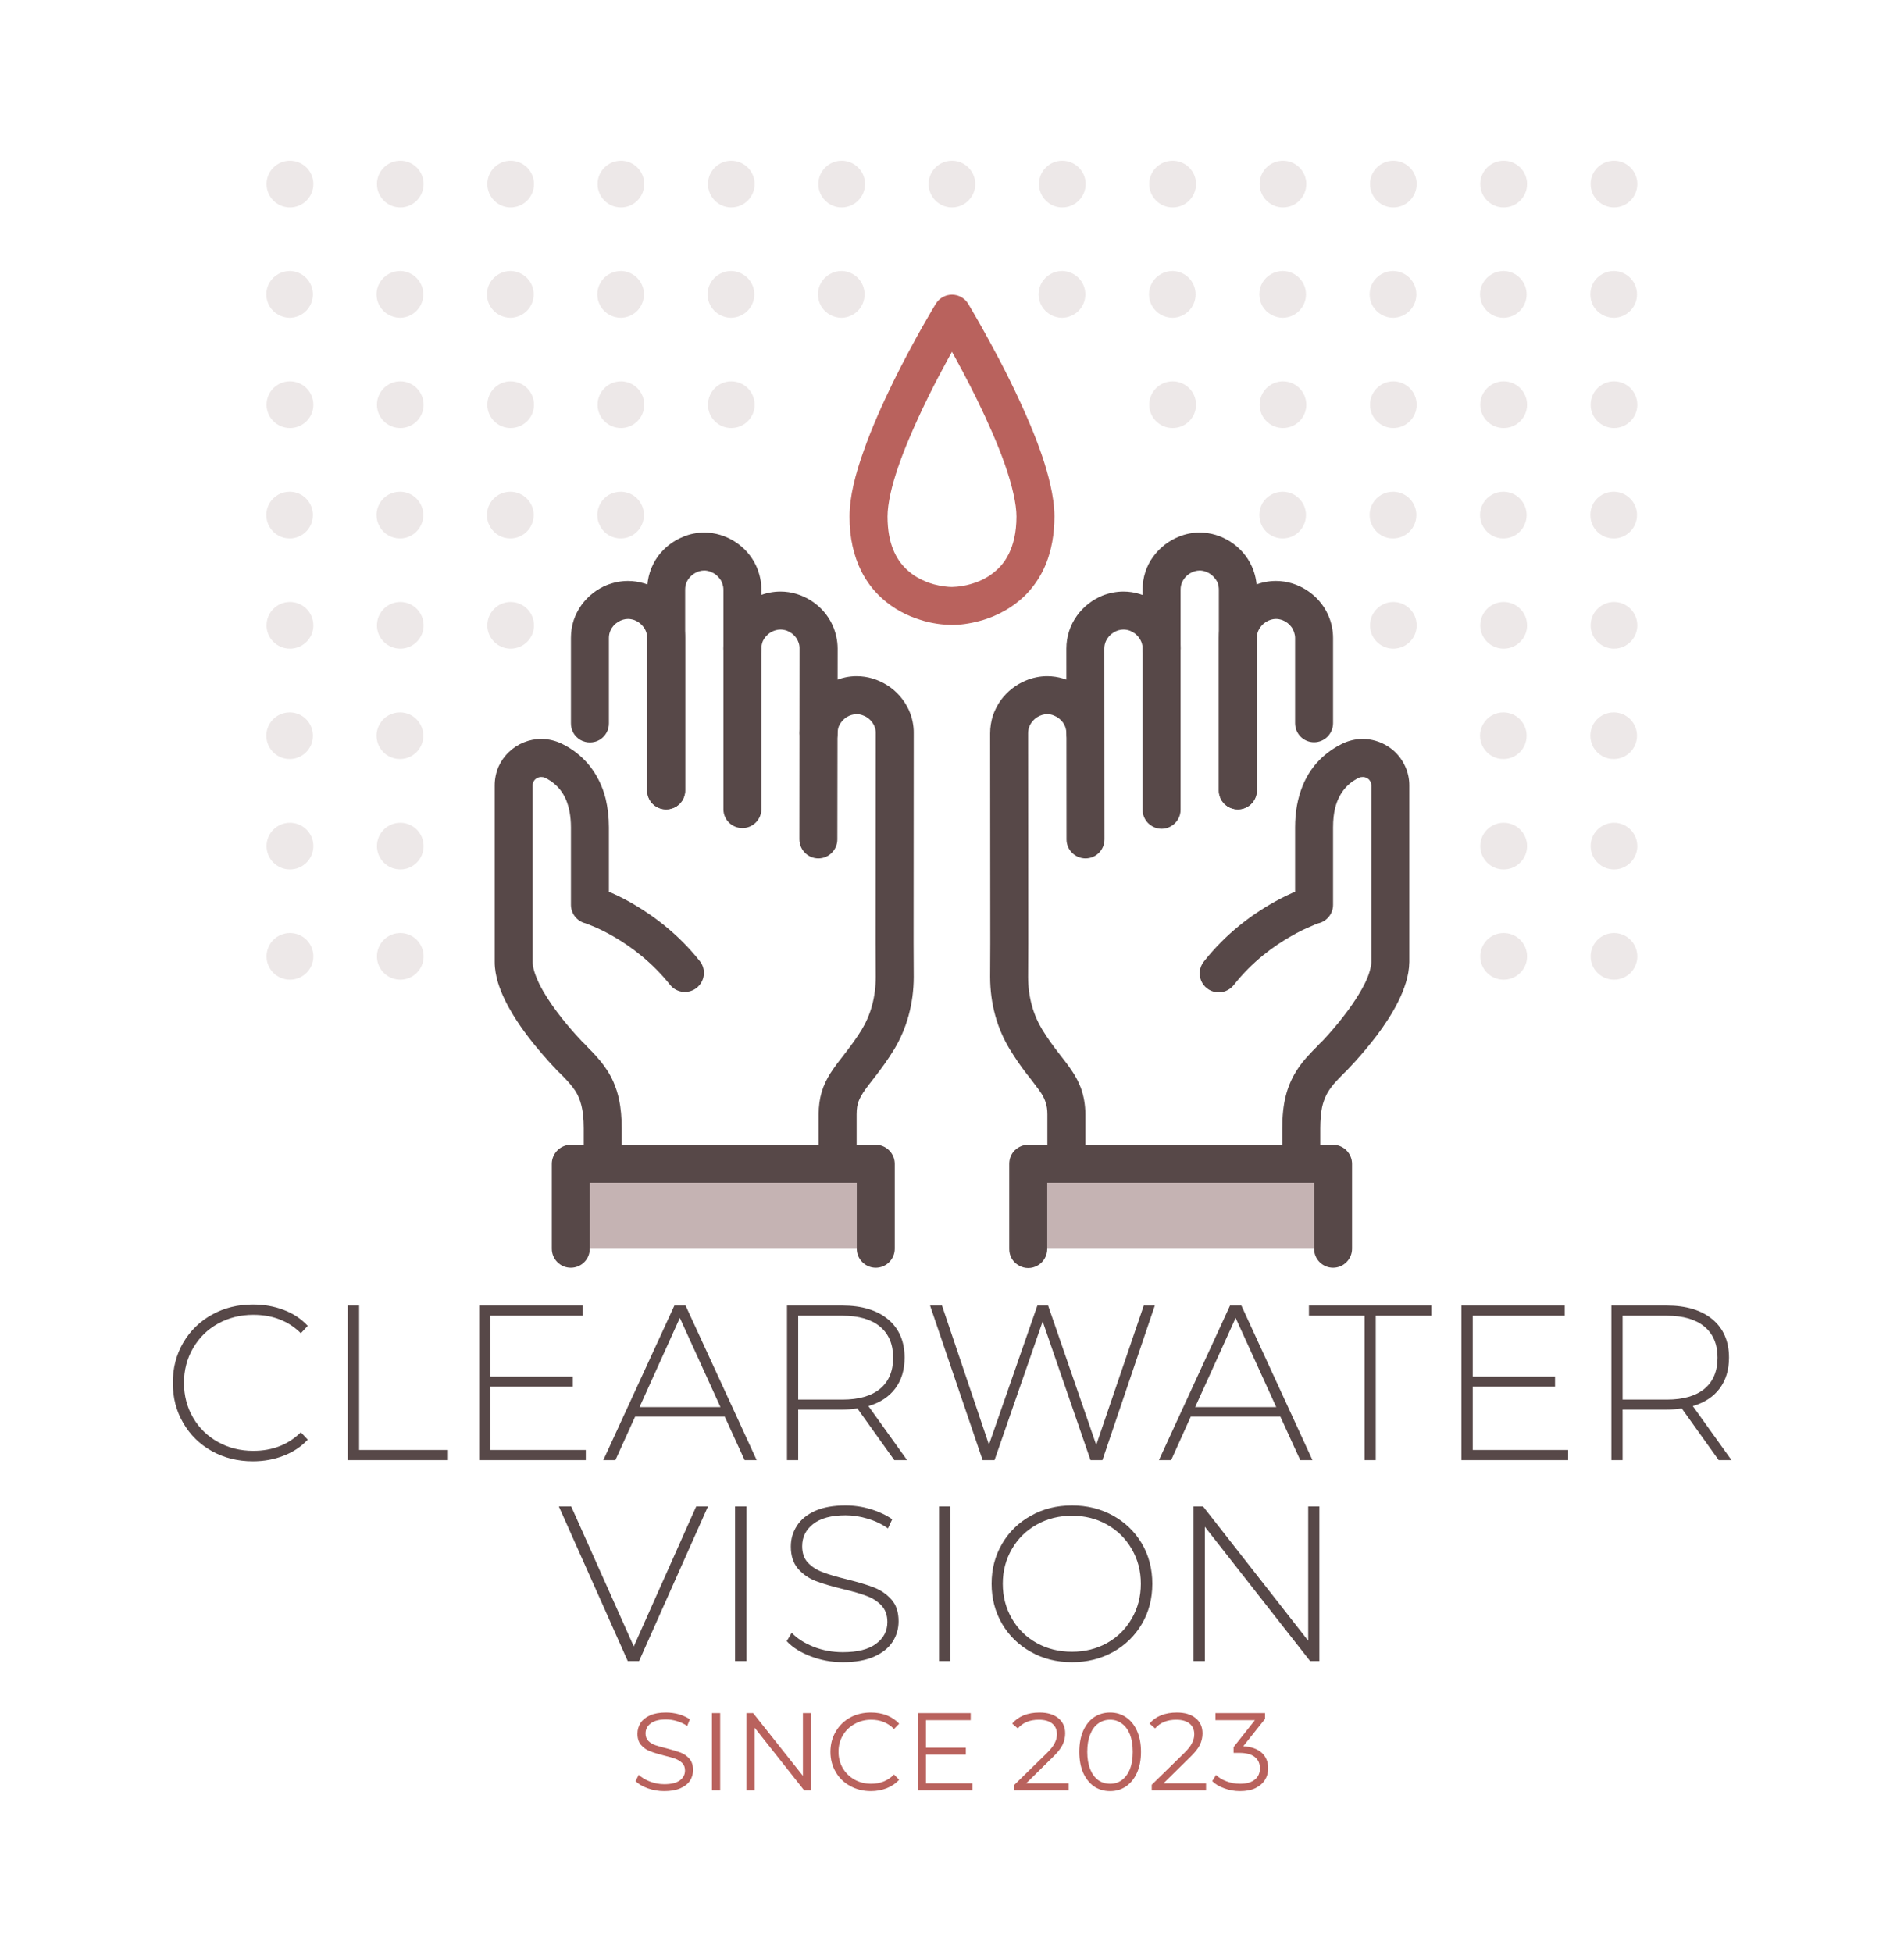 <svg xmlns="http://www.w3.org/2000/svg" version="1.1" xmlns:xlink="http://www.w3.org/1999/xlink" xmlns:svgjs="http://svgjs.dev/svgjs" viewBox="0 0 12.936 13.26"><g transform="matrix(1,0,0,1,1.091,8.863)"><g><path d=" M 0.349 0.996 Q 0.225 0.927 0.154 0.805 Q 0.083 0.684 0.083 0.532 Q 0.083 0.381 0.154 0.259 Q 0.225 0.138 0.349 0.069 Q 0.473 -2.220446049250313e-16 0.627 -2.220446049250313e-16 Q 0.741 -2.220446049250313e-16 0.837 0.037 Q 0.933 0.073 1 0.145 L 0.953 0.195 Q 0.827 0.07 0.63 0.07 Q 0.498 0.07 0.39 0.13 Q 0.282 0.19 0.221 0.296 Q 0.159 0.402 0.159 0.532 Q 0.159 0.663 0.221 0.769 Q 0.282 0.874 0.39 0.934 Q 0.498 0.994 0.63 0.994 Q 0.825 0.994 0.953 0.868 L 1 0.918 Q 0.933 0.99 0.836 1.027 Q 0.74 1.065 0.627 1.065 Q 0.473 1.065 0.349 0.996 M 1.272 0.007 L 1.349 0.007 L 1.349 0.988 L 1.953 0.988 L 1.953 1.057 L 1.272 1.057 L 1.272 0.007 M 2.889 0.988 L 2.889 1.057 L 2.165 1.057 L 2.165 0.007 L 2.867 0.007 L 2.867 0.076 L 2.241 0.076 L 2.241 0.49 L 2.801 0.49 L 2.801 0.558 L 2.241 0.558 L 2.241 0.988 L 2.889 0.988 M 3.833 0.762 L 3.224 0.762 L 3.09 1.057 L 3.008 1.057 L 3.491 0.007 L 3.567 0.007 L 4.05 1.057 L 3.968 1.057 L 3.833 0.762 M 3.804 0.697 L 3.528 0.091 L 3.254 0.697 L 3.804 0.697 M 4.985 1.057 L 4.734 0.706 Q 4.679 0.714 4.632 0.714 L 4.332 0.714 L 4.332 1.057 L 4.256 1.057 L 4.256 0.007 L 4.632 0.007 Q 4.83 0.007 4.943 0.101 Q 5.055 0.195 5.055 0.361 Q 5.055 0.486 4.991 0.571 Q 4.928 0.655 4.809 0.69 L 5.072 1.057 L 4.985 1.057 M 4.632 0.646 Q 4.8 0.646 4.889 0.572 Q 4.977 0.498 4.977 0.361 Q 4.977 0.225 4.889 0.151 Q 4.8 0.076 4.632 0.076 L 4.332 0.076 L 4.332 0.646 L 4.632 0.646 M 6.755 0.007 L 6.399 1.057 L 6.318 1.057 L 5.993 0.115 L 5.666 1.057 L 5.585 1.057 L 5.228 0.007 L 5.309 0.007 L 5.628 0.952 L 5.957 0.007 L 6.03 0.007 L 6.357 0.954 L 6.68 0.007 L 6.755 0.007 M 7.608 0.762 L 6.999 0.762 L 6.866 1.057 L 6.783 1.057 L 7.266 0.007 L 7.343 0.007 L 7.826 1.057 L 7.743 1.057 L 7.608 0.762 M 7.58 0.697 L 7.304 0.091 L 7.029 0.697 L 7.58 0.697 M 8.18 0.076 L 7.802 0.076 L 7.802 0.007 L 8.634 0.007 L 8.634 0.076 L 8.256 0.076 L 8.256 1.057 L 8.18 1.057 L 8.18 0.076 M 9.563 0.988 L 9.563 1.057 L 8.838 1.057 L 8.838 0.007 L 9.54 0.007 L 9.54 0.076 L 8.915 0.076 L 8.915 0.49 L 9.474 0.49 L 9.474 0.558 L 8.915 0.558 L 8.915 0.988 L 9.563 0.988 M 10.586 1.057 L 10.335 0.706 Q 10.28 0.714 10.233 0.714 L 9.933 0.714 L 9.933 1.057 L 9.857 1.057 L 9.857 0.007 L 10.233 0.007 Q 10.431 0.007 10.544 0.101 Q 10.656 0.195 10.656 0.361 Q 10.656 0.486 10.592 0.571 Q 10.529 0.655 10.41 0.69 L 10.673 1.057 L 10.586 1.057 M 10.233 0.646 Q 10.401 0.646 10.49 0.572 Q 10.578 0.498 10.578 0.361 Q 10.578 0.225 10.49 0.151 Q 10.401 0.076 10.233 0.076 L 9.933 0.076 L 9.933 0.646 L 10.233 0.646 M 3.719 1.372 L 3.251 2.422 L 3.174 2.422 L 2.706 1.372 L 2.79 1.372 L 3.215 2.323 L 3.639 1.372 L 3.719 1.372 M 3.903 1.372 L 3.98 1.372 L 3.98 2.422 L 3.903 2.422 L 3.903 1.372 M 4.417 2.39 Q 4.312 2.35 4.254 2.287 L 4.288 2.23 Q 4.344 2.289 4.438 2.326 Q 4.531 2.362 4.635 2.362 Q 4.785 2.362 4.861 2.305 Q 4.938 2.248 4.938 2.157 Q 4.938 2.087 4.897 2.044 Q 4.857 2.002 4.797 1.98 Q 4.737 1.957 4.635 1.933 Q 4.519 1.905 4.45 1.878 Q 4.38 1.851 4.331 1.795 Q 4.282 1.738 4.282 1.644 Q 4.282 1.567 4.323 1.504 Q 4.363 1.44 4.447 1.402 Q 4.53 1.365 4.654 1.365 Q 4.741 1.365 4.825 1.39 Q 4.909 1.416 4.971 1.459 L 4.942 1.521 Q 4.879 1.477 4.804 1.455 Q 4.728 1.432 4.654 1.432 Q 4.509 1.432 4.434 1.491 Q 4.359 1.549 4.359 1.642 Q 4.359 1.713 4.399 1.755 Q 4.44 1.797 4.5 1.819 Q 4.56 1.842 4.663 1.867 Q 4.779 1.896 4.848 1.923 Q 4.917 1.95 4.966 2.005 Q 5.014 2.059 5.014 2.152 Q 5.014 2.229 4.973 2.292 Q 4.932 2.355 4.846 2.393 Q 4.761 2.43 4.636 2.43 Q 4.521 2.43 4.417 2.39 M 5.289 1.372 L 5.366 1.372 L 5.366 2.422 L 5.289 2.422 L 5.289 1.372 M 5.913 2.36 Q 5.788 2.29 5.717 2.169 Q 5.646 2.047 5.646 1.897 Q 5.646 1.747 5.717 1.626 Q 5.788 1.504 5.913 1.435 Q 6.037 1.365 6.192 1.365 Q 6.346 1.365 6.471 1.434 Q 6.595 1.503 6.667 1.624 Q 6.738 1.746 6.738 1.897 Q 6.738 2.049 6.667 2.17 Q 6.595 2.292 6.471 2.361 Q 6.346 2.43 6.192 2.43 Q 6.037 2.43 5.913 2.36 M 6.43 2.3 Q 6.537 2.24 6.598 2.134 Q 6.66 2.028 6.66 1.897 Q 6.66 1.767 6.598 1.661 Q 6.537 1.555 6.43 1.495 Q 6.324 1.435 6.192 1.435 Q 6.06 1.435 5.953 1.495 Q 5.845 1.555 5.784 1.661 Q 5.722 1.767 5.722 1.897 Q 5.722 2.028 5.784 2.134 Q 5.845 2.24 5.953 2.3 Q 6.06 2.359 6.192 2.359 Q 6.324 2.359 6.43 2.3 M 7.873 1.372 L 7.873 2.422 L 7.81 2.422 L 7.095 1.51 L 7.095 2.422 L 7.018 2.422 L 7.018 1.372 L 7.083 1.372 L 7.797 2.284 L 7.797 1.372 L 7.873 1.372" fill="#574848" fill-rule="nonzero"></path></g><g><path d=" M 3.31 3.287 Q 3.257 3.268 3.227 3.238 L 3.249 3.195 Q 3.278 3.223 3.325 3.241 Q 3.372 3.259 3.422 3.259 Q 3.493 3.259 3.528 3.233 Q 3.563 3.207 3.563 3.166 Q 3.563 3.134 3.544 3.115 Q 3.525 3.097 3.497 3.086 Q 3.47 3.076 3.42 3.064 Q 3.361 3.049 3.326 3.035 Q 3.29 3.022 3.265 2.993 Q 3.24 2.965 3.24 2.916 Q 3.24 2.876 3.261 2.843 Q 3.282 2.811 3.326 2.791 Q 3.369 2.772 3.434 2.772 Q 3.479 2.772 3.522 2.784 Q 3.565 2.797 3.596 2.818 L 3.578 2.863 Q 3.545 2.841 3.507 2.83 Q 3.47 2.819 3.434 2.819 Q 3.365 2.819 3.33 2.846 Q 3.295 2.872 3.295 2.914 Q 3.295 2.946 3.314 2.965 Q 3.333 2.984 3.362 2.994 Q 3.391 3.004 3.44 3.016 Q 3.497 3.031 3.533 3.044 Q 3.569 3.058 3.593 3.086 Q 3.618 3.115 3.618 3.163 Q 3.618 3.202 3.597 3.235 Q 3.575 3.268 3.531 3.287 Q 3.487 3.306 3.422 3.306 Q 3.364 3.306 3.31 3.287 M 3.746 2.776 L 3.802 2.776 L 3.802 3.301 L 3.746 3.301 L 3.746 2.776 M 4.419 2.776 L 4.419 3.301 L 4.373 3.301 L 4.036 2.875 L 4.036 3.301 L 3.98 3.301 L 3.98 2.776 L 4.026 2.776 L 4.364 3.202 L 4.364 2.776 L 4.419 2.776 M 4.685 3.271 Q 4.622 3.237 4.587 3.176 Q 4.551 3.115 4.551 3.039 Q 4.551 2.963 4.587 2.902 Q 4.622 2.841 4.685 2.806 Q 4.748 2.772 4.826 2.772 Q 4.885 2.772 4.934 2.791 Q 4.984 2.811 5.018 2.848 L 4.983 2.884 Q 4.922 2.821 4.828 2.821 Q 4.766 2.821 4.715 2.85 Q 4.664 2.878 4.635 2.928 Q 4.606 2.977 4.606 3.039 Q 4.606 3.1 4.635 3.15 Q 4.664 3.199 4.715 3.228 Q 4.766 3.256 4.828 3.256 Q 4.922 3.256 4.983 3.193 L 5.018 3.229 Q 4.984 3.266 4.934 3.286 Q 4.884 3.306 4.826 3.306 Q 4.748 3.306 4.685 3.271 M 5.516 3.253 L 5.516 3.301 L 5.144 3.301 L 5.144 2.776 L 5.504 2.776 L 5.504 2.824 L 5.2 2.824 L 5.2 3.011 L 5.471 3.011 L 5.471 3.058 L 5.2 3.058 L 5.2 3.253 L 5.516 3.253 M 6.17 3.253 L 6.17 3.301 L 5.801 3.301 L 5.801 3.263 L 6.02 3.049 Q 6.061 3.009 6.075 2.979 Q 6.09 2.95 6.09 2.92 Q 6.09 2.873 6.058 2.847 Q 6.026 2.821 5.967 2.821 Q 5.875 2.821 5.824 2.88 L 5.786 2.847 Q 5.816 2.811 5.864 2.791 Q 5.912 2.772 5.972 2.772 Q 6.052 2.772 6.099 2.81 Q 6.146 2.848 6.146 2.914 Q 6.146 2.954 6.128 2.992 Q 6.11 3.029 6.059 3.078 L 5.881 3.253 L 6.17 3.253 M 6.342 3.274 Q 6.295 3.241 6.268 3.181 Q 6.242 3.121 6.242 3.039 Q 6.242 2.957 6.268 2.897 Q 6.295 2.836 6.342 2.804 Q 6.39 2.772 6.451 2.772 Q 6.512 2.772 6.559 2.804 Q 6.607 2.836 6.634 2.897 Q 6.661 2.957 6.661 3.039 Q 6.661 3.121 6.634 3.181 Q 6.607 3.241 6.559 3.274 Q 6.512 3.306 6.451 3.306 Q 6.39 3.306 6.342 3.274 M 6.531 3.231 Q 6.566 3.205 6.586 3.157 Q 6.605 3.108 6.605 3.039 Q 6.605 2.97 6.586 2.921 Q 6.566 2.872 6.531 2.847 Q 6.497 2.821 6.451 2.821 Q 6.405 2.821 6.37 2.847 Q 6.335 2.872 6.316 2.921 Q 6.296 2.97 6.296 3.039 Q 6.296 3.108 6.316 3.157 Q 6.335 3.205 6.37 3.231 Q 6.405 3.256 6.451 3.256 Q 6.497 3.256 6.531 3.231 M 7.103 3.253 L 7.103 3.301 L 6.734 3.301 L 6.734 3.263 L 6.953 3.049 Q 6.994 3.009 7.008 2.979 Q 7.023 2.95 7.023 2.92 Q 7.023 2.873 6.991 2.847 Q 6.959 2.821 6.9 2.821 Q 6.808 2.821 6.757 2.88 L 6.719 2.847 Q 6.749 2.811 6.797 2.791 Q 6.845 2.772 6.905 2.772 Q 6.985 2.772 7.032 2.81 Q 7.079 2.848 7.079 2.914 Q 7.079 2.954 7.061 2.992 Q 7.043 3.029 6.992 3.078 L 6.814 3.253 L 7.103 3.253 M 7.482 3.046 Q 7.525 3.086 7.525 3.151 Q 7.525 3.196 7.503 3.23 Q 7.481 3.265 7.438 3.286 Q 7.396 3.306 7.334 3.306 Q 7.277 3.306 7.227 3.287 Q 7.176 3.269 7.145 3.238 L 7.171 3.196 Q 7.198 3.223 7.241 3.239 Q 7.285 3.256 7.334 3.256 Q 7.399 3.256 7.434 3.228 Q 7.469 3.2 7.469 3.151 Q 7.469 3.102 7.434 3.074 Q 7.399 3.046 7.327 3.046 L 7.29 3.046 L 7.29 3.007 L 7.435 2.824 L 7.167 2.824 L 7.167 2.776 L 7.504 2.776 L 7.504 2.815 L 7.356 3.001 Q 7.438 3.006 7.482 3.046" fill="#b9625d" fill-rule="nonzero"></path></g><g clip-path="url(#SvgjsClipPath1001)"><g clip-path="url(#aab920beb-a90a-4624-815d-25e28f241dacc7ffa8d8-d8dc-40b1-99ca-727614564a1e)"><path d=" M 9.125 -5.522 C 9.068 -5.523 9.015 -5.493 8.986 -5.444 C 8.957 -5.394 8.957 -5.333 8.986 -5.284 C 9.015 -5.234 9.068 -5.204 9.125 -5.205 C 9.212 -5.206 9.281 -5.277 9.281 -5.364 C 9.281 -5.45 9.212 -5.521 9.125 -5.522" fill="#ede8e8" transform="matrix(1,0,0,1,0,0)" fill-rule="nonzero"></path></g><g clip-path="url(#aab920beb-a90a-4624-815d-25e28f241dacc7ffa8d8-d8dc-40b1-99ca-727614564a1e)"><path d=" M 9.125 -6.272 C 9.037 -6.272 8.966 -6.201 8.966 -6.113 C 8.966 -6.026 9.037 -5.955 9.125 -5.955 C 9.213 -5.955 9.284 -6.026 9.284 -6.113 C 9.284 -6.201 9.213 -6.272 9.125 -6.272" fill="#ede8e8" transform="matrix(1,0,0,1,0,0)" fill-rule="nonzero"></path></g><g clip-path="url(#aab920beb-a90a-4624-815d-25e28f241dacc7ffa8d8-d8dc-40b1-99ca-727614564a1e)"><path d=" M 9.125 -7.022 C 9.068 -7.022 9.015 -6.992 8.986 -6.943 C 8.957 -6.894 8.957 -6.832 8.986 -6.783 C 9.015 -6.734 9.068 -6.704 9.125 -6.704 C 9.212 -6.706 9.281 -6.776 9.281 -6.863 C 9.281 -6.95 9.212 -7.02 9.125 -7.022" fill="#ede8e8" transform="matrix(1,0,0,1,0,0)" fill-rule="nonzero"></path></g><g clip-path="url(#aab920beb-a90a-4624-815d-25e28f241dacc7ffa8d8-d8dc-40b1-99ca-727614564a1e)"><path d=" M 8.375 -7.022 C 8.318 -7.022 8.265 -6.992 8.236 -6.943 C 8.207 -6.894 8.207 -6.832 8.236 -6.783 C 8.265 -6.734 8.318 -6.704 8.375 -6.704 C 8.462 -6.706 8.532 -6.776 8.532 -6.863 C 8.532 -6.95 8.462 -7.02 8.375 -7.022" fill="#ede8e8" transform="matrix(1,0,0,1,0,0)" fill-rule="nonzero"></path></g><g clip-path="url(#aab920beb-a90a-4624-815d-25e28f241dacc7ffa8d8-d8dc-40b1-99ca-727614564a1e)"><path d=" M 7.626 -7.022 C 7.569 -7.022 7.515 -6.992 7.486 -6.943 C 7.458 -6.894 7.458 -6.832 7.486 -6.783 C 7.515 -6.734 7.569 -6.704 7.626 -6.704 C 7.712 -6.706 7.782 -6.776 7.782 -6.863 C 7.782 -6.95 7.712 -7.02 7.626 -7.022" fill="#ede8e8" transform="matrix(1,0,0,1,0,0)" fill-rule="nonzero"></path></g><g clip-path="url(#aab920beb-a90a-4624-815d-25e28f241dacc7ffa8d8-d8dc-40b1-99ca-727614564a1e)"><path d=" M 6.876 -7.022 C 6.819 -7.022 6.766 -6.992 6.737 -6.943 C 6.708 -6.894 6.708 -6.832 6.737 -6.783 C 6.766 -6.734 6.819 -6.704 6.876 -6.704 C 6.963 -6.706 7.032 -6.776 7.032 -6.863 C 7.032 -6.95 6.963 -7.02 6.876 -7.022" fill="#ede8e8" transform="matrix(1,0,0,1,0,0)" fill-rule="nonzero"></path></g><g clip-path="url(#aab920beb-a90a-4624-815d-25e28f241dacc7ffa8d8-d8dc-40b1-99ca-727614564a1e)"><path d=" M 6.126 -7.022 C 6.069 -7.022 6.016 -6.992 5.987 -6.943 C 5.958 -6.894 5.958 -6.832 5.987 -6.783 C 6.016 -6.734 6.069 -6.704 6.126 -6.704 C 6.213 -6.706 6.283 -6.776 6.283 -6.863 C 6.283 -6.95 6.213 -7.02 6.126 -7.022" fill="#ede8e8" transform="matrix(1,0,0,1,0,0)" fill-rule="nonzero"></path></g><g clip-path="url(#aab920beb-a90a-4624-815d-25e28f241dacc7ffa8d8-d8dc-40b1-99ca-727614564a1e)"><path d=" M 2.378 -7.022 C 2.321 -7.022 2.268 -6.992 2.239 -6.943 C 2.21 -6.894 2.21 -6.832 2.239 -6.783 C 2.268 -6.734 2.321 -6.704 2.378 -6.704 C 2.465 -6.706 2.535 -6.776 2.535 -6.863 C 2.535 -6.95 2.465 -7.02 2.378 -7.022" fill="#ede8e8" transform="matrix(1,0,0,1,0,0)" fill-rule="nonzero"></path></g><g clip-path="url(#aab920beb-a90a-4624-815d-25e28f241dacc7ffa8d8-d8dc-40b1-99ca-727614564a1e)"><path d=" M 3.128 -7.022 C 3.071 -7.022 3.017 -6.992 2.989 -6.943 C 2.96 -6.894 2.96 -6.832 2.989 -6.783 C 3.017 -6.734 3.071 -6.704 3.128 -6.704 C 3.215 -6.706 3.284 -6.776 3.284 -6.863 C 3.284 -6.95 3.215 -7.02 3.128 -7.022" fill="#ede8e8" transform="matrix(1,0,0,1,0,0)" fill-rule="nonzero"></path></g><g clip-path="url(#aab920beb-a90a-4624-815d-25e28f241dacc7ffa8d8-d8dc-40b1-99ca-727614564a1e)"><path d=" M 3.877 -7.022 C 3.82 -7.022 3.767 -6.992 3.738 -6.943 C 3.709 -6.894 3.709 -6.832 3.738 -6.783 C 3.767 -6.734 3.82 -6.704 3.877 -6.704 C 3.964 -6.706 4.034 -6.776 4.034 -6.863 C 4.034 -6.95 3.964 -7.02 3.877 -7.022" fill="#ede8e8" transform="matrix(1,0,0,1,0,0)" fill-rule="nonzero"></path></g><g clip-path="url(#aab920beb-a90a-4624-815d-25e28f241dacc7ffa8d8-d8dc-40b1-99ca-727614564a1e)"><path d=" M 4.627 -7.022 C 4.57 -7.022 4.517 -6.992 4.488 -6.943 C 4.459 -6.894 4.459 -6.832 4.488 -6.783 C 4.517 -6.734 4.57 -6.704 4.627 -6.704 C 4.714 -6.706 4.783 -6.776 4.783 -6.863 C 4.783 -6.95 4.714 -7.02 4.627 -7.022" fill="#ede8e8" transform="matrix(1,0,0,1,0,0)" fill-rule="nonzero"></path></g><g clip-path="url(#aab920beb-a90a-4624-815d-25e28f241dacc7ffa8d8-d8dc-40b1-99ca-727614564a1e)"><path d=" M 1.629 -6.272 C 1.541 -6.272 1.47 -6.201 1.47 -6.113 C 1.47 -6.026 1.541 -5.955 1.629 -5.955 C 1.716 -5.955 1.787 -6.026 1.787 -6.113 C 1.787 -6.201 1.716 -6.272 1.629 -6.272" fill="#ede8e8" transform="matrix(1,0,0,1,0,0)" fill-rule="nonzero"></path></g><g clip-path="url(#aab920beb-a90a-4624-815d-25e28f241dacc7ffa8d8-d8dc-40b1-99ca-727614564a1e)"><path d=" M 1.629 -7.022 C 1.571 -7.022 1.518 -6.992 1.489 -6.943 C 1.46 -6.894 1.46 -6.832 1.489 -6.783 C 1.518 -6.734 1.571 -6.704 1.629 -6.704 C 1.715 -6.706 1.785 -6.776 1.785 -6.863 C 1.785 -6.95 1.715 -7.02 1.629 -7.022" fill="#ede8e8" transform="matrix(1,0,0,1,0,0)" fill-rule="nonzero"></path></g><g clip-path="url(#aab920beb-a90a-4624-815d-25e28f241dacc7ffa8d8-d8dc-40b1-99ca-727614564a1e)"><path d=" M 0.879 -6.272 C 0.791 -6.272 0.72 -6.201 0.72 -6.113 C 0.72 -6.026 0.791 -5.955 0.879 -5.955 C 0.967 -5.955 1.038 -6.026 1.038 -6.113 C 1.038 -6.201 0.967 -6.272 0.879 -6.272" fill="#ede8e8" transform="matrix(1,0,0,1,0,0)" fill-rule="nonzero"></path></g><g clip-path="url(#aab920beb-a90a-4624-815d-25e28f241dacc7ffa8d8-d8dc-40b1-99ca-727614564a1e)"><path d=" M 1.629 -5.522 C 1.571 -5.523 1.518 -5.493 1.489 -5.444 C 1.46 -5.394 1.46 -5.333 1.489 -5.284 C 1.518 -5.234 1.571 -5.204 1.629 -5.205 C 1.715 -5.206 1.785 -5.277 1.785 -5.364 C 1.785 -5.45 1.715 -5.521 1.629 -5.522" fill="#ede8e8" transform="matrix(1,0,0,1,0,0)" fill-rule="nonzero"></path></g><g clip-path="url(#aab920beb-a90a-4624-815d-25e28f241dacc7ffa8d8-d8dc-40b1-99ca-727614564a1e)"><path d=" M 0.879 -5.522 C 0.822 -5.523 0.769 -5.493 0.74 -5.444 C 0.711 -5.394 0.711 -5.333 0.74 -5.284 C 0.769 -5.234 0.822 -5.204 0.879 -5.205 C 0.966 -5.206 1.035 -5.277 1.035 -5.364 C 1.035 -5.45 0.966 -5.521 0.879 -5.522" fill="#ede8e8" transform="matrix(1,0,0,1,0,0)" fill-rule="nonzero"></path></g><g clip-path="url(#aab920beb-a90a-4624-815d-25e28f241dacc7ffa8d8-d8dc-40b1-99ca-727614564a1e)"><path d=" M 1.629 -4.773 C 1.541 -4.773 1.47 -4.702 1.47 -4.614 C 1.47 -4.527 1.541 -4.456 1.629 -4.456 C 1.716 -4.456 1.787 -4.527 1.787 -4.614 C 1.787 -4.702 1.716 -4.773 1.629 -4.773" fill="#ede8e8" transform="matrix(1,0,0,1,0,0)" fill-rule="nonzero"></path></g><g clip-path="url(#aab920beb-a90a-4624-815d-25e28f241dacc7ffa8d8-d8dc-40b1-99ca-727614564a1e)"><path d=" M 1.629 -4.023 C 1.571 -4.024 1.518 -3.994 1.489 -3.944 C 1.46 -3.895 1.46 -3.834 1.489 -3.785 C 1.518 -3.735 1.571 -3.705 1.629 -3.706 C 1.715 -3.707 1.785 -3.778 1.785 -3.864 C 1.785 -3.951 1.715 -4.022 1.629 -4.023" fill="#ede8e8" transform="matrix(1,0,0,1,0,0)" fill-rule="nonzero"></path></g><g clip-path="url(#aab920beb-a90a-4624-815d-25e28f241dacc7ffa8d8-d8dc-40b1-99ca-727614564a1e)"><path d=" M 0.879 -4.773 C 0.791 -4.773 0.72 -4.702 0.72 -4.614 C 0.72 -4.527 0.791 -4.456 0.879 -4.456 C 0.967 -4.456 1.038 -4.527 1.038 -4.614 C 1.038 -4.702 0.967 -4.773 0.879 -4.773" fill="#ede8e8" transform="matrix(1,0,0,1,0,0)" fill-rule="nonzero"></path></g><g clip-path="url(#aab920beb-a90a-4624-815d-25e28f241dacc7ffa8d8-d8dc-40b1-99ca-727614564a1e)"><path d=" M 0.879 -4.023 C 0.822 -4.024 0.769 -3.994 0.74 -3.944 C 0.711 -3.895 0.711 -3.834 0.74 -3.785 C 0.769 -3.735 0.822 -3.705 0.879 -3.706 C 0.966 -3.707 1.035 -3.778 1.035 -3.864 C 1.035 -3.951 0.966 -4.022 0.879 -4.023" fill="#ede8e8" transform="matrix(1,0,0,1,0,0)" fill-rule="nonzero"></path></g><g clip-path="url(#aab920beb-a90a-4624-815d-25e28f241dacc7ffa8d8-d8dc-40b1-99ca-727614564a1e)"><path d=" M 0.879 -3.273 C 0.791 -3.273 0.72 -3.202 0.72 -3.115 C 0.72 -3.027 0.791 -2.956 0.879 -2.956 C 0.967 -2.956 1.038 -3.027 1.038 -3.115 C 1.038 -3.202 0.967 -3.273 0.879 -3.273" fill="#ede8e8" transform="matrix(1,0,0,1,0,0)" fill-rule="nonzero"></path></g><g clip-path="url(#aab920beb-a90a-4624-815d-25e28f241dacc7ffa8d8-d8dc-40b1-99ca-727614564a1e)"><path d=" M 0.879 -2.524 C 0.791 -2.524 0.72 -2.453 0.72 -2.365 C 0.72 -2.278 0.791 -2.207 0.879 -2.207 C 0.967 -2.207 1.038 -2.278 1.038 -2.365 C 1.038 -2.453 0.967 -2.524 0.879 -2.524" fill="#ede8e8" transform="matrix(1,0,0,1,0,0)" fill-rule="nonzero"></path></g><g clip-path="url(#aab920beb-a90a-4624-815d-25e28f241dacc7ffa8d8-d8dc-40b1-99ca-727614564a1e)"><path d=" M 1.629 -2.524 C 1.541 -2.524 1.47 -2.453 1.47 -2.365 C 1.47 -2.278 1.541 -2.207 1.629 -2.207 C 1.716 -2.207 1.787 -2.278 1.787 -2.365 C 1.787 -2.453 1.716 -2.524 1.629 -2.524" fill="#ede8e8" transform="matrix(1,0,0,1,0,0)" fill-rule="nonzero"></path></g><g clip-path="url(#aab920beb-a90a-4624-815d-25e28f241dacc7ffa8d8-d8dc-40b1-99ca-727614564a1e)"><path d=" M 1.629 -3.273 C 1.541 -3.273 1.47 -3.202 1.47 -3.115 C 1.47 -3.027 1.541 -2.956 1.629 -2.956 C 1.716 -2.956 1.787 -3.027 1.787 -3.115 C 1.787 -3.202 1.716 -3.273 1.629 -3.273" fill="#ede8e8" transform="matrix(1,0,0,1,0,0)" fill-rule="nonzero"></path></g><g clip-path="url(#aab920beb-a90a-4624-815d-25e28f241dacc7ffa8d8-d8dc-40b1-99ca-727614564a1e)"><path d=" M 2.378 -6.272 C 2.291 -6.272 2.22 -6.201 2.22 -6.113 C 2.22 -6.026 2.291 -5.955 2.378 -5.955 C 2.466 -5.955 2.537 -6.026 2.537 -6.113 C 2.537 -6.201 2.466 -6.272 2.378 -6.272" fill="#ede8e8" transform="matrix(1,0,0,1,0,0)" fill-rule="nonzero"></path></g><g clip-path="url(#aab920beb-a90a-4624-815d-25e28f241dacc7ffa8d8-d8dc-40b1-99ca-727614564a1e)"><path d=" M 2.378 -5.522 C 2.321 -5.523 2.268 -5.493 2.239 -5.444 C 2.21 -5.394 2.21 -5.333 2.239 -5.284 C 2.268 -5.234 2.321 -5.204 2.378 -5.205 C 2.465 -5.206 2.535 -5.277 2.535 -5.364 C 2.535 -5.45 2.465 -5.521 2.378 -5.522" fill="#ede8e8" transform="matrix(1,0,0,1,0,0)" fill-rule="nonzero"></path></g><g clip-path="url(#aab920beb-a90a-4624-815d-25e28f241dacc7ffa8d8-d8dc-40b1-99ca-727614564a1e)"><path d=" M 3.128 -6.272 C 3.04 -6.272 2.969 -6.201 2.969 -6.113 C 2.969 -6.026 3.04 -5.955 3.128 -5.955 C 3.215 -5.955 3.286 -6.026 3.286 -6.113 C 3.286 -6.201 3.215 -6.272 3.128 -6.272" fill="#ede8e8" transform="matrix(1,0,0,1,0,0)" fill-rule="nonzero"></path></g><g clip-path="url(#aab920beb-a90a-4624-815d-25e28f241dacc7ffa8d8-d8dc-40b1-99ca-727614564a1e)"><path d=" M 3.128 -5.522 C 3.071 -5.523 3.017 -5.493 2.989 -5.444 C 2.96 -5.394 2.96 -5.333 2.989 -5.284 C 3.017 -5.234 3.071 -5.204 3.128 -5.205 C 3.215 -5.206 3.284 -5.277 3.284 -5.364 C 3.284 -5.45 3.215 -5.521 3.128 -5.522" fill="#ede8e8" transform="matrix(1,0,0,1,0,0)" fill-rule="nonzero"></path></g><g clip-path="url(#aab920beb-a90a-4624-815d-25e28f241dacc7ffa8d8-d8dc-40b1-99ca-727614564a1e)"><path d=" M 3.877 -6.272 C 3.79 -6.272 3.719 -6.201 3.719 -6.113 C 3.719 -6.026 3.79 -5.955 3.877 -5.955 C 3.965 -5.955 4.036 -6.026 4.036 -6.113 C 4.036 -6.201 3.965 -6.272 3.877 -6.272" fill="#ede8e8" transform="matrix(1,0,0,1,0,0)" fill-rule="nonzero"></path></g><g clip-path="url(#aab920beb-a90a-4624-815d-25e28f241dacc7ffa8d8-d8dc-40b1-99ca-727614564a1e)"><path d=" M 2.378 -4.773 C 2.291 -4.773 2.22 -4.702 2.22 -4.614 C 2.22 -4.527 2.291 -4.456 2.378 -4.456 C 2.466 -4.456 2.537 -4.527 2.537 -4.614 C 2.537 -4.702 2.466 -4.773 2.378 -4.773" fill="#ede8e8" transform="matrix(1,0,0,1,0,0)" fill-rule="nonzero"></path></g><g clip-path="url(#aab920beb-a90a-4624-815d-25e28f241dacc7ffa8d8-d8dc-40b1-99ca-727614564a1e)"><path d=" M 0.879 -7.022 C 0.822 -7.022 0.769 -6.992 0.74 -6.943 C 0.711 -6.894 0.711 -6.832 0.74 -6.783 C 0.769 -6.734 0.822 -6.704 0.879 -6.704 C 0.966 -6.706 1.035 -6.776 1.035 -6.863 C 1.035 -6.95 0.966 -7.02 0.879 -7.022" fill="#ede8e8" transform="matrix(1,0,0,1,0,0)" fill-rule="nonzero"></path></g><g clip-path="url(#aab920beb-a90a-4624-815d-25e28f241dacc7ffa8d8-d8dc-40b1-99ca-727614564a1e)"><path d=" M 9.125 -4.773 C 9.037 -4.773 8.966 -4.702 8.966 -4.614 C 8.966 -4.527 9.037 -4.456 9.125 -4.456 C 9.213 -4.456 9.284 -4.527 9.284 -4.614 C 9.284 -4.702 9.213 -4.773 9.125 -4.773" fill="#ede8e8" transform="matrix(1,0,0,1,0,0)" fill-rule="nonzero"></path></g><g clip-path="url(#aab920beb-a90a-4624-815d-25e28f241dacc7ffa8d8-d8dc-40b1-99ca-727614564a1e)"><path d=" M 9.125 -4.023 C 9.068 -4.024 9.015 -3.994 8.986 -3.944 C 8.957 -3.895 8.957 -3.834 8.986 -3.785 C 9.015 -3.735 9.068 -3.705 9.125 -3.706 C 9.212 -3.707 9.281 -3.778 9.281 -3.864 C 9.281 -3.951 9.212 -4.022 9.125 -4.023" fill="#ede8e8" transform="matrix(1,0,0,1,0,0)" fill-rule="nonzero"></path></g><g clip-path="url(#aab920beb-a90a-4624-815d-25e28f241dacc7ffa8d8-d8dc-40b1-99ca-727614564a1e)"><path d=" M 8.375 -5.522 C 8.318 -5.523 8.265 -5.493 8.236 -5.444 C 8.207 -5.394 8.207 -5.333 8.236 -5.284 C 8.265 -5.234 8.318 -5.204 8.375 -5.205 C 8.462 -5.206 8.532 -5.277 8.532 -5.364 C 8.532 -5.45 8.462 -5.521 8.375 -5.522" fill="#ede8e8" transform="matrix(1,0,0,1,0,0)" fill-rule="nonzero"></path></g><g clip-path="url(#aab920beb-a90a-4624-815d-25e28f241dacc7ffa8d8-d8dc-40b1-99ca-727614564a1e)"><path d=" M 8.375 -6.272 C 8.288 -6.272 8.217 -6.201 8.217 -6.113 C 8.217 -6.026 8.288 -5.955 8.375 -5.955 C 8.463 -5.955 8.534 -6.026 8.534 -6.113 C 8.534 -6.201 8.463 -6.272 8.375 -6.272" fill="#ede8e8" transform="matrix(1,0,0,1,0,0)" fill-rule="nonzero"></path></g><g clip-path="url(#aab920beb-a90a-4624-815d-25e28f241dacc7ffa8d8-d8dc-40b1-99ca-727614564a1e)"><path d=" M 8.375 -4.773 C 8.288 -4.773 8.217 -4.702 8.217 -4.614 C 8.217 -4.527 8.288 -4.456 8.375 -4.456 C 8.463 -4.456 8.534 -4.527 8.534 -4.614 C 8.534 -4.702 8.463 -4.773 8.375 -4.773" fill="#ede8e8" transform="matrix(1,0,0,1,0,0)" fill-rule="nonzero"></path></g><g clip-path="url(#aab920beb-a90a-4624-815d-25e28f241dacc7ffa8d8-d8dc-40b1-99ca-727614564a1e)"><path d=" M 7.626 -5.522 C 7.569 -5.523 7.515 -5.493 7.486 -5.444 C 7.458 -5.394 7.458 -5.333 7.486 -5.284 C 7.515 -5.234 7.569 -5.204 7.626 -5.205 C 7.712 -5.206 7.782 -5.277 7.782 -5.364 C 7.782 -5.45 7.712 -5.521 7.626 -5.522" fill="#ede8e8" transform="matrix(1,0,0,1,0,0)" fill-rule="nonzero"></path></g><g clip-path="url(#aab920beb-a90a-4624-815d-25e28f241dacc7ffa8d8-d8dc-40b1-99ca-727614564a1e)"><path d=" M 7.626 -6.272 C 7.538 -6.272 7.467 -6.201 7.467 -6.113 C 7.467 -6.026 7.538 -5.955 7.626 -5.955 C 7.713 -5.955 7.784 -6.026 7.784 -6.113 C 7.784 -6.201 7.713 -6.272 7.626 -6.272" fill="#ede8e8" transform="matrix(1,0,0,1,0,0)" fill-rule="nonzero"></path></g><g clip-path="url(#aab920beb-a90a-4624-815d-25e28f241dacc7ffa8d8-d8dc-40b1-99ca-727614564a1e)"><path d=" M 6.876 -6.272 C 6.788 -6.272 6.717 -6.201 6.717 -6.113 C 6.717 -6.026 6.788 -5.955 6.876 -5.955 C 6.964 -5.955 7.035 -6.026 7.035 -6.113 C 7.035 -6.201 6.964 -6.272 6.876 -6.272" fill="#ede8e8" transform="matrix(1,0,0,1,0,0)" fill-rule="nonzero"></path></g><g clip-path="url(#aab920beb-a90a-4624-815d-25e28f241dacc7ffa8d8-d8dc-40b1-99ca-727614564a1e)"><path d=" M 9.125 -3.273 C 9.037 -3.273 8.966 -3.202 8.966 -3.115 C 8.966 -3.027 9.037 -2.956 9.125 -2.956 C 9.213 -2.956 9.284 -3.027 9.284 -3.115 C 9.284 -3.202 9.213 -3.273 9.125 -3.273" fill="#ede8e8" transform="matrix(1,0,0,1,0,0)" fill-rule="nonzero"></path></g><g clip-path="url(#aab920beb-a90a-4624-815d-25e28f241dacc7ffa8d8-d8dc-40b1-99ca-727614564a1e)"><path d=" M 9.125 -2.524 C 9.037 -2.524 8.966 -2.453 8.966 -2.365 C 8.966 -2.278 9.037 -2.207 9.125 -2.207 C 9.213 -2.207 9.284 -2.278 9.284 -2.365 C 9.284 -2.453 9.213 -2.524 9.125 -2.524" fill="#ede8e8" transform="matrix(1,0,0,1,0,0)" fill-rule="nonzero"></path></g><g clip-path="url(#aab920beb-a90a-4624-815d-25e28f241dacc7ffa8d8-d8dc-40b1-99ca-727614564a1e)"><path d=" M 9.875 -5.522 C 9.817 -5.523 9.764 -5.493 9.735 -5.444 C 9.707 -5.394 9.707 -5.333 9.735 -5.284 C 9.764 -5.234 9.817 -5.204 9.875 -5.205 C 9.961 -5.206 10.031 -5.277 10.031 -5.364 C 10.031 -5.45 9.961 -5.521 9.875 -5.522" fill="#ede8e8" transform="matrix(1,0,0,1,0,0)" fill-rule="nonzero"></path></g><g clip-path="url(#aab920beb-a90a-4624-815d-25e28f241dacc7ffa8d8-d8dc-40b1-99ca-727614564a1e)"><path d=" M 9.875 -6.272 C 9.787 -6.272 9.716 -6.201 9.716 -6.113 C 9.716 -6.026 9.787 -5.955 9.875 -5.955 C 9.962 -5.955 10.033 -6.026 10.033 -6.113 C 10.033 -6.201 9.962 -6.272 9.875 -6.272" fill="#ede8e8" transform="matrix(1,0,0,1,0,0)" fill-rule="nonzero"></path></g><g clip-path="url(#aab920beb-a90a-4624-815d-25e28f241dacc7ffa8d8-d8dc-40b1-99ca-727614564a1e)"><path d=" M 9.125 -7.771 C 9.037 -7.771 8.966 -7.7 8.966 -7.613 C 8.966 -7.525 9.037 -7.454 9.125 -7.454 C 9.213 -7.454 9.284 -7.525 9.284 -7.613 C 9.284 -7.7 9.213 -7.771 9.125 -7.771" fill="#ede8e8" transform="matrix(1,0,0,1,0,0)" fill-rule="nonzero"></path></g><g clip-path="url(#aab920beb-a90a-4624-815d-25e28f241dacc7ffa8d8-d8dc-40b1-99ca-727614564a1e)"><path d=" M 8.375 -7.771 C 8.288 -7.771 8.217 -7.7 8.217 -7.613 C 8.217 -7.525 8.288 -7.454 8.375 -7.454 C 8.463 -7.454 8.534 -7.525 8.534 -7.613 C 8.534 -7.7 8.463 -7.771 8.375 -7.771" fill="#ede8e8" transform="matrix(1,0,0,1,0,0)" fill-rule="nonzero"></path></g><g clip-path="url(#aab920beb-a90a-4624-815d-25e28f241dacc7ffa8d8-d8dc-40b1-99ca-727614564a1e)"><path d=" M 7.626 -7.771 C 7.538 -7.771 7.467 -7.7 7.467 -7.613 C 7.467 -7.525 7.538 -7.454 7.626 -7.454 C 7.713 -7.454 7.784 -7.525 7.784 -7.613 C 7.784 -7.7 7.713 -7.771 7.626 -7.771" fill="#ede8e8" transform="matrix(1,0,0,1,0,0)" fill-rule="nonzero"></path></g><g clip-path="url(#aab920beb-a90a-4624-815d-25e28f241dacc7ffa8d8-d8dc-40b1-99ca-727614564a1e)"><path d=" M 6.876 -7.771 C 6.788 -7.771 6.717 -7.7 6.717 -7.613 C 6.717 -7.525 6.788 -7.454 6.876 -7.454 C 6.964 -7.454 7.035 -7.525 7.035 -7.613 C 7.035 -7.7 6.964 -7.771 6.876 -7.771" fill="#ede8e8" transform="matrix(1,0,0,1,0,0)" fill-rule="nonzero"></path></g><g clip-path="url(#aab920beb-a90a-4624-815d-25e28f241dacc7ffa8d8-d8dc-40b1-99ca-727614564a1e)"><path d=" M 6.126 -7.771 C 6.039 -7.771 5.968 -7.7 5.968 -7.613 C 5.968 -7.525 6.039 -7.454 6.126 -7.454 C 6.214 -7.454 6.285 -7.525 6.285 -7.613 C 6.285 -7.7 6.214 -7.771 6.126 -7.771" fill="#ede8e8" transform="matrix(1,0,0,1,0,0)" fill-rule="nonzero"></path></g><g clip-path="url(#aab920beb-a90a-4624-815d-25e28f241dacc7ffa8d8-d8dc-40b1-99ca-727614564a1e)"><path d=" M 5.377 -7.771 C 5.289 -7.771 5.218 -7.7 5.218 -7.613 C 5.218 -7.525 5.289 -7.454 5.377 -7.454 C 5.464 -7.454 5.535 -7.525 5.535 -7.613 C 5.535 -7.7 5.464 -7.771 5.377 -7.771" fill="#ede8e8" transform="matrix(1,0,0,1,0,0)" fill-rule="nonzero"></path></g><g clip-path="url(#aab920beb-a90a-4624-815d-25e28f241dacc7ffa8d8-d8dc-40b1-99ca-727614564a1e)"><path d=" M 4.627 -7.771 C 4.54 -7.771 4.469 -7.7 4.469 -7.613 C 4.469 -7.525 4.54 -7.454 4.627 -7.454 C 4.715 -7.454 4.786 -7.525 4.786 -7.613 C 4.786 -7.7 4.715 -7.771 4.627 -7.771" fill="#ede8e8" transform="matrix(1,0,0,1,0,0)" fill-rule="nonzero"></path></g><g clip-path="url(#aab920beb-a90a-4624-815d-25e28f241dacc7ffa8d8-d8dc-40b1-99ca-727614564a1e)"><path d=" M 3.877 -7.771 C 3.79 -7.771 3.719 -7.7 3.719 -7.613 C 3.719 -7.525 3.79 -7.454 3.877 -7.454 C 3.965 -7.454 4.036 -7.525 4.036 -7.613 C 4.036 -7.7 3.965 -7.771 3.877 -7.771" fill="#ede8e8" transform="matrix(1,0,0,1,0,0)" fill-rule="nonzero"></path></g><g clip-path="url(#aab920beb-a90a-4624-815d-25e28f241dacc7ffa8d8-d8dc-40b1-99ca-727614564a1e)"><path d=" M 3.128 -7.771 C 3.04 -7.771 2.969 -7.7 2.969 -7.613 C 2.969 -7.525 3.04 -7.454 3.128 -7.454 C 3.215 -7.454 3.286 -7.525 3.286 -7.613 C 3.286 -7.7 3.215 -7.771 3.128 -7.771" fill="#ede8e8" transform="matrix(1,0,0,1,0,0)" fill-rule="nonzero"></path></g><g clip-path="url(#aab920beb-a90a-4624-815d-25e28f241dacc7ffa8d8-d8dc-40b1-99ca-727614564a1e)"><path d=" M 2.378 -7.771 C 2.291 -7.771 2.22 -7.7 2.22 -7.613 C 2.22 -7.525 2.291 -7.454 2.378 -7.454 C 2.466 -7.454 2.537 -7.525 2.537 -7.613 C 2.537 -7.7 2.466 -7.771 2.378 -7.771" fill="#ede8e8" transform="matrix(1,0,0,1,0,0)" fill-rule="nonzero"></path></g><g clip-path="url(#aab920beb-a90a-4624-815d-25e28f241dacc7ffa8d8-d8dc-40b1-99ca-727614564a1e)"><path d=" M 1.629 -7.771 C 1.541 -7.771 1.47 -7.7 1.47 -7.613 C 1.47 -7.525 1.541 -7.454 1.629 -7.454 C 1.716 -7.454 1.787 -7.525 1.787 -7.613 C 1.787 -7.7 1.716 -7.771 1.629 -7.771" fill="#ede8e8" transform="matrix(1,0,0,1,0,0)" fill-rule="nonzero"></path></g><g clip-path="url(#aab920beb-a90a-4624-815d-25e28f241dacc7ffa8d8-d8dc-40b1-99ca-727614564a1e)"><path d=" M 0.879 -7.771 C 0.791 -7.771 0.72 -7.7 0.72 -7.613 C 0.72 -7.525 0.791 -7.454 0.879 -7.454 C 0.967 -7.454 1.038 -7.525 1.038 -7.613 C 1.038 -7.7 0.967 -7.771 0.879 -7.771" fill="#ede8e8" transform="matrix(1,0,0,1,0,0)" fill-rule="nonzero"></path></g><g clip-path="url(#aab920beb-a90a-4624-815d-25e28f241dacc7ffa8d8-d8dc-40b1-99ca-727614564a1e)"><path d=" M 9.875 -7.771 C 9.787 -7.771 9.716 -7.7 9.716 -7.613 C 9.716 -7.525 9.787 -7.454 9.875 -7.454 C 9.962 -7.454 10.033 -7.525 10.033 -7.613 C 10.033 -7.7 9.962 -7.771 9.875 -7.771" fill="#ede8e8" transform="matrix(1,0,0,1,0,0)" fill-rule="nonzero"></path></g><g clip-path="url(#aab920beb-a90a-4624-815d-25e28f241dacc7ffa8d8-d8dc-40b1-99ca-727614564a1e)"><path d=" M 9.875 -7.022 C 9.817 -7.022 9.764 -6.992 9.735 -6.943 C 9.707 -6.894 9.707 -6.832 9.735 -6.783 C 9.764 -6.734 9.817 -6.704 9.875 -6.704 C 9.961 -6.706 10.031 -6.776 10.031 -6.863 C 10.031 -6.95 9.961 -7.02 9.875 -7.022" fill="#ede8e8" transform="matrix(1,0,0,1,0,0)" fill-rule="nonzero"></path></g><g clip-path="url(#aab920beb-a90a-4624-815d-25e28f241dacc7ffa8d8-d8dc-40b1-99ca-727614564a1e)"><path d=" M 9.875 -4.773 C 9.787 -4.773 9.716 -4.702 9.716 -4.614 C 9.716 -4.527 9.787 -4.456 9.875 -4.456 C 9.962 -4.456 10.033 -4.527 10.033 -4.614 C 10.033 -4.702 9.962 -4.773 9.875 -4.773" fill="#ede8e8" transform="matrix(1,0,0,1,0,0)" fill-rule="nonzero"></path></g><g clip-path="url(#aab920beb-a90a-4624-815d-25e28f241dacc7ffa8d8-d8dc-40b1-99ca-727614564a1e)"><path d=" M 9.875 -4.023 C 9.817 -4.024 9.764 -3.994 9.735 -3.944 C 9.707 -3.895 9.707 -3.834 9.735 -3.785 C 9.764 -3.735 9.817 -3.705 9.875 -3.706 C 9.961 -3.707 10.031 -3.778 10.031 -3.864 C 10.031 -3.951 9.961 -4.022 9.875 -4.023" fill="#ede8e8" transform="matrix(1,0,0,1,0,0)" fill-rule="nonzero"></path></g><g clip-path="url(#aab920beb-a90a-4624-815d-25e28f241dacc7ffa8d8-d8dc-40b1-99ca-727614564a1e)"><path d=" M 9.875 -3.273 C 9.787 -3.273 9.716 -3.202 9.716 -3.115 C 9.716 -3.027 9.787 -2.956 9.875 -2.956 C 9.962 -2.956 10.033 -3.027 10.033 -3.115 C 10.033 -3.202 9.962 -3.273 9.875 -3.273" fill="#ede8e8" transform="matrix(1,0,0,1,0,0)" fill-rule="nonzero"></path></g><g clip-path="url(#aab920beb-a90a-4624-815d-25e28f241dacc7ffa8d8-d8dc-40b1-99ca-727614564a1e)"><path d=" M 9.875 -2.524 C 9.787 -2.524 9.716 -2.453 9.716 -2.365 C 9.716 -2.278 9.787 -2.207 9.875 -2.207 C 9.962 -2.207 10.033 -2.278 10.033 -2.365 C 10.033 -2.453 9.962 -2.524 9.875 -2.524" fill="#ede8e8" transform="matrix(1,0,0,1,0,0)" fill-rule="nonzero"></path></g><g clip-path="url(#aab920beb-a90a-4624-815d-25e28f241dacc7ffa8d8-d8dc-40b1-99ca-727614564a1e)"><path d=" M 5.377 -6.732 L 5.267 -6.664 L 5.267 -6.664 C 5.274 -6.652 5.414 -6.42 5.551 -6.14 C 5.619 -6 5.687 -5.848 5.736 -5.708 C 5.761 -5.637 5.781 -5.57 5.794 -5.51 C 5.808 -5.449 5.815 -5.396 5.815 -5.354 C 5.815 -5.242 5.793 -5.161 5.763 -5.1 C 5.742 -5.058 5.714 -5.02 5.679 -4.989 C 5.631 -4.945 5.574 -4.916 5.518 -4.899 C 5.49 -4.89 5.463 -4.884 5.439 -4.88 C 5.418 -4.877 5.397 -4.876 5.377 -4.875 C 5.348 -4.875 5.303 -4.88 5.254 -4.893 C 5.215 -4.904 5.178 -4.919 5.143 -4.939 C 5.115 -4.955 5.09 -4.974 5.067 -4.996 C 5.031 -5.03 5 -5.073 4.977 -5.13 C 4.954 -5.187 4.939 -5.26 4.939 -5.354 C 4.939 -5.396 4.946 -5.451 4.96 -5.513 C 4.984 -5.621 5.029 -5.749 5.084 -5.879 C 5.165 -6.073 5.266 -6.271 5.347 -6.419 C 5.38 -6.479 5.413 -6.539 5.448 -6.598 C 5.46 -6.619 5.47 -6.636 5.477 -6.647 L 5.485 -6.66 L 5.486 -6.664 L 5.487 -6.664 L 5.377 -6.732 L 5.267 -6.664 L 5.377 -6.732 L 5.267 -6.799 C 5.265 -6.797 5.122 -6.561 4.977 -6.267 C 4.905 -6.119 4.832 -5.957 4.777 -5.8 C 4.749 -5.722 4.725 -5.644 4.708 -5.57 C 4.691 -5.495 4.681 -5.423 4.681 -5.354 C 4.68 -5.209 4.71 -5.085 4.76 -4.984 C 4.795 -4.914 4.843 -4.85 4.901 -4.798 C 4.983 -4.724 5.074 -4.679 5.158 -4.653 C 5.197 -4.64 5.236 -4.631 5.277 -4.625 C 5.31 -4.62 5.343 -4.618 5.377 -4.617 C 5.429 -4.617 5.495 -4.625 5.568 -4.645 C 5.628 -4.661 5.685 -4.685 5.739 -4.716 C 5.785 -4.742 5.827 -4.774 5.866 -4.81 C 5.926 -4.868 5.979 -4.942 6.016 -5.033 C 6.052 -5.124 6.073 -5.231 6.073 -5.354 C 6.073 -5.423 6.062 -5.495 6.045 -5.57 C 6.016 -5.7 5.966 -5.84 5.908 -5.978 C 5.821 -6.185 5.717 -6.389 5.633 -6.542 C 5.55 -6.695 5.488 -6.797 5.487 -6.799 C 5.464 -6.837 5.422 -6.861 5.377 -6.861 C 5.332 -6.861 5.29 -6.837 5.267 -6.799 Z" fill="#b9625d" transform="matrix(1,0,0,1,0,0)" fill-rule="nonzero"></path></g><g clip-path="url(#aab920beb-a90a-4624-815d-25e28f241dacc7ffa8d8-d8dc-40b1-99ca-727614564a1e)"><path d=" M 7.448 -3.493 L 7.448 -4.528 C 7.448 -4.548 7.452 -4.565 7.459 -4.58 C 7.47 -4.603 7.487 -4.623 7.509 -4.637 C 7.531 -4.651 7.556 -4.658 7.578 -4.658 C 7.592 -4.658 7.608 -4.655 7.624 -4.649 C 7.648 -4.639 7.669 -4.623 7.684 -4.602 C 7.692 -4.591 7.697 -4.58 7.701 -4.568 C 7.705 -4.556 7.708 -4.543 7.708 -4.529 L 7.708 -3.95 C 7.708 -3.878 7.765 -3.82 7.837 -3.82 C 7.908 -3.82 7.966 -3.878 7.966 -3.95 L 7.966 -4.528 L 7.966 -4.528 L 7.966 -4.529 C 7.966 -4.583 7.954 -4.637 7.932 -4.686 C 7.901 -4.755 7.85 -4.813 7.786 -4.854 C 7.725 -4.893 7.653 -4.916 7.578 -4.916 C 7.528 -4.916 7.479 -4.906 7.434 -4.888 C 7.365 -4.86 7.305 -4.813 7.262 -4.752 C 7.239 -4.721 7.221 -4.686 7.209 -4.649 C 7.196 -4.61 7.19 -4.569 7.19 -4.528 L 7.19 -3.493 C 7.19 -3.421 7.248 -3.364 7.319 -3.364 C 7.39 -3.364 7.448 -3.421 7.448 -3.493 Z" fill="#574848" transform="matrix(1,0,0,1,0,0)" fill-rule="nonzero"></path></g><g clip-path="url(#aab920beb-a90a-4624-815d-25e28f241dacc7ffa8d8-d8dc-40b1-99ca-727614564a1e)"><path d=" M 7.448 -3.493 L 7.448 -4.857 L 7.448 -4.857 L 7.448 -4.857 C 7.448 -4.912 7.436 -4.966 7.414 -5.015 C 7.383 -5.084 7.332 -5.142 7.268 -5.183 C 7.207 -5.222 7.135 -5.245 7.06 -5.245 C 7.01 -5.245 6.961 -5.235 6.916 -5.216 C 6.847 -5.188 6.788 -5.141 6.744 -5.081 C 6.721 -5.05 6.703 -5.015 6.691 -4.978 C 6.678 -4.939 6.672 -4.898 6.672 -4.857 L 6.672 -3.363 C 6.671 -3.317 6.696 -3.273 6.736 -3.25 C 6.776 -3.226 6.826 -3.226 6.866 -3.25 C 6.906 -3.273 6.931 -3.317 6.93 -3.363 L 6.93 -4.857 C 6.93 -4.877 6.934 -4.893 6.941 -4.909 C 6.952 -4.932 6.969 -4.952 6.991 -4.966 C 7.013 -4.98 7.038 -4.987 7.06 -4.987 C 7.074 -4.987 7.09 -4.984 7.106 -4.977 C 7.13 -4.968 7.151 -4.951 7.166 -4.93 C 7.174 -4.92 7.18 -4.909 7.184 -4.897 C 7.187 -4.885 7.19 -4.872 7.19 -4.857 L 7.19 -4.857 L 7.19 -3.493 C 7.19 -3.421 7.248 -3.364 7.319 -3.364 C 7.39 -3.364 7.448 -3.421 7.448 -3.493 Z" fill="#574848" transform="matrix(1,0,0,1,0,0)" fill-rule="nonzero"></path></g><g clip-path="url(#aab920beb-a90a-4624-815d-25e28f241dacc7ffa8d8-d8dc-40b1-99ca-727614564a1e)"><path d=" M 6.93 -4.456 L 6.93 -4.457 C 6.93 -4.511 6.919 -4.565 6.896 -4.614 C 6.865 -4.683 6.814 -4.741 6.75 -4.782 C 6.689 -4.821 6.617 -4.844 6.542 -4.844 C 6.493 -4.844 6.444 -4.834 6.398 -4.816 C 6.329 -4.787 6.27 -4.741 6.226 -4.68 C 6.179 -4.615 6.154 -4.537 6.154 -4.456 L 6.154 -4.456 L 6.155 -3.16 C 6.155 -3.089 6.213 -3.031 6.284 -3.031 C 6.356 -3.031 6.413 -3.089 6.413 -3.161 L 6.412 -4.456 L 6.412 -4.456 C 6.412 -4.476 6.416 -4.492 6.423 -4.508 C 6.434 -4.531 6.451 -4.551 6.473 -4.565 C 6.495 -4.579 6.52 -4.586 6.542 -4.586 C 6.557 -4.586 6.573 -4.583 6.588 -4.577 C 6.612 -4.567 6.633 -4.551 6.648 -4.53 C 6.664 -4.508 6.672 -4.483 6.672 -4.457 L 6.672 -4.456 C 6.672 -4.41 6.696 -4.368 6.736 -4.345 C 6.776 -4.322 6.825 -4.321 6.865 -4.344 C 6.905 -4.367 6.93 -4.41 6.93 -4.456 Z" fill="#574848" transform="matrix(1,0,0,1,0,0)" fill-rule="nonzero"></path></g><g clip-path="url(#aab920beb-a90a-4624-815d-25e28f241dacc7ffa8d8-d8dc-40b1-99ca-727614564a1e)"><path d=" M 7.875 -1.771 C 7.842 -1.739 7.811 -1.707 7.78 -1.672 C 7.756 -1.644 7.734 -1.615 7.715 -1.584 C 7.682 -1.531 7.659 -1.475 7.644 -1.415 C 7.628 -1.351 7.621 -1.28 7.621 -1.197 L 7.621 -0.956 C 7.621 -0.884 7.678 -0.827 7.75 -0.827 C 7.821 -0.827 7.879 -0.884 7.879 -0.956 L 7.879 -1.197 C 7.879 -1.256 7.884 -1.303 7.891 -1.339 C 7.897 -1.367 7.905 -1.389 7.914 -1.41 C 7.927 -1.44 7.944 -1.465 7.967 -1.494 C 7.991 -1.522 8.021 -1.552 8.057 -1.589 C 8.108 -1.639 8.108 -1.721 8.057 -1.771 C 8.007 -1.822 7.925 -1.822 7.875 -1.771 Z" fill="#574848" transform="matrix(1,0,0,1,0,0)" fill-rule="nonzero"></path></g><g clip-path="url(#aab920beb-a90a-4624-815d-25e28f241dacc7ffa8d8-d8dc-40b1-99ca-727614564a1e)"><path d=" M 6.412 -3.881 L 6.412 -3.881 C 6.412 -3.936 6.401 -3.989 6.378 -4.039 C 6.347 -4.108 6.296 -4.166 6.233 -4.207 C 6.171 -4.246 6.099 -4.269 6.024 -4.269 C 5.975 -4.269 5.926 -4.259 5.88 -4.24 C 5.811 -4.212 5.752 -4.165 5.708 -4.105 C 5.686 -4.074 5.668 -4.039 5.655 -4.002 C 5.643 -3.963 5.636 -3.922 5.636 -3.881 L 5.636 -3.881 L 5.637 -2.456 L 5.637 -2.456 L 5.636 -2.227 L 5.636 -2.227 C 5.636 -2.041 5.685 -1.873 5.769 -1.735 C 5.804 -1.678 5.841 -1.623 5.882 -1.57 C 5.908 -1.537 5.931 -1.508 5.949 -1.483 C 5.964 -1.464 5.975 -1.448 5.985 -1.433 C 5.999 -1.41 6.008 -1.391 6.014 -1.37 C 6.021 -1.349 6.025 -1.325 6.025 -1.292 L 6.025 -0.956 C 6.024 -0.909 6.048 -0.866 6.089 -0.842 C 6.129 -0.819 6.179 -0.819 6.219 -0.842 C 6.259 -0.866 6.283 -0.909 6.283 -0.956 L 6.283 -1.292 C 6.283 -1.357 6.272 -1.417 6.253 -1.47 C 6.238 -1.51 6.219 -1.546 6.198 -1.578 C 6.167 -1.626 6.134 -1.667 6.099 -1.712 C 6.064 -1.757 6.028 -1.806 5.99 -1.868 C 5.931 -1.965 5.894 -2.086 5.894 -2.227 L 5.894 -2.226 L 5.895 -2.455 L 5.895 -2.456 L 5.894 -3.881 L 5.894 -3.881 C 5.894 -3.901 5.898 -3.917 5.905 -3.933 C 5.916 -3.956 5.933 -3.976 5.955 -3.99 C 5.977 -4.004 6.002 -4.011 6.024 -4.011 C 6.04 -4.011 6.056 -4.008 6.07 -4.001 C 6.094 -3.992 6.115 -3.975 6.131 -3.954 C 6.146 -3.933 6.154 -3.908 6.154 -3.881 L 6.154 -3.881 C 6.155 -3.811 6.213 -3.755 6.283 -3.755 C 6.353 -3.755 6.41 -3.811 6.412 -3.881 Z" fill="#574848" transform="matrix(1,0,0,1,0,0)" fill-rule="nonzero"></path></g><g clip-path="url(#SvgjsClipPath1000c7ffa8d8-d8dc-40b1-99ca-727614564a1e)"><path d=" M 7.966 -0.379 L 7.966 -0.956 L 5.895 -0.956 L 5.895 -0.379" fill="#c5b3b3" transform="matrix(1,0,0,1,0,0)" fill-rule="nonzero"></path></g><g clip-path="url(#bab920beb-a90a-4624-815d-25e28f241dacc7ffa8d8-d8dc-40b1-99ca-727614564a1e)"><path d=" M 8.095 -0.379 L 8.095 -0.956 C 8.095 -0.99 8.081 -1.023 8.057 -1.047 C 8.033 -1.071 8 -1.085 7.966 -1.085 L 5.895 -1.085 C 5.86 -1.085 5.828 -1.071 5.803 -1.047 C 5.779 -1.023 5.766 -0.99 5.766 -0.956 L 5.766 -0.379 C 5.765 -0.332 5.789 -0.289 5.83 -0.266 C 5.87 -0.242 5.92 -0.242 5.96 -0.266 C 6 -0.289 6.024 -0.332 6.024 -0.379 L 6.024 -0.827 L 7.837 -0.827 L 7.837 -0.379 C 7.837 -0.308 7.895 -0.25 7.966 -0.25 C 8.037 -0.25 8.095 -0.308 8.095 -0.379" fill="#574848" transform="matrix(1,0,0,1,0,0)" fill-rule="nonzero"></path></g><g clip-path="url(#bab920beb-a90a-4624-815d-25e28f241dacc7ffa8d8-d8dc-40b1-99ca-727614564a1e)"><path d=" M 8.057 -1.589 C 8.06 -1.591 8.16 -1.692 8.264 -1.829 C 8.315 -1.898 8.368 -1.976 8.409 -2.059 C 8.43 -2.101 8.448 -2.144 8.461 -2.188 C 8.475 -2.233 8.483 -2.279 8.484 -2.327 L 8.484 -3.527 C 8.484 -3.571 8.475 -3.614 8.457 -3.654 C 8.432 -3.71 8.392 -3.758 8.34 -3.791 C 8.288 -3.825 8.228 -3.842 8.167 -3.843 C 8.118 -3.842 8.07 -3.831 8.026 -3.809 L 8.026 -3.809 C 7.979 -3.786 7.936 -3.757 7.898 -3.723 C 7.839 -3.67 7.79 -3.602 7.758 -3.521 C 7.725 -3.439 7.708 -3.346 7.708 -3.242 L 7.837 -3.242 L 7.837 -3.371 L 7.837 -3.371 C 7.802 -3.371 7.77 -3.357 7.745 -3.333 C 7.721 -3.309 7.708 -3.276 7.708 -3.242 L 7.708 -2.716 L 7.837 -2.716 L 7.799 -2.839 C 7.792 -2.837 7.692 -2.806 7.554 -2.728 C 7.416 -2.649 7.241 -2.524 7.088 -2.33 C 7.059 -2.294 7.052 -2.245 7.069 -2.202 C 7.086 -2.159 7.125 -2.129 7.17 -2.122 C 7.216 -2.115 7.262 -2.134 7.291 -2.17 C 7.417 -2.331 7.565 -2.437 7.682 -2.503 C 7.728 -2.53 7.775 -2.553 7.824 -2.573 C 7.841 -2.581 7.855 -2.586 7.863 -2.589 C 7.868 -2.59 7.871 -2.591 7.873 -2.592 L 7.875 -2.592 L 7.875 -2.592 L 7.852 -2.665 L 7.874 -2.592 L 7.875 -2.592 L 7.852 -2.665 L 7.874 -2.592 C 7.929 -2.609 7.966 -2.659 7.966 -2.716 L 7.966 -3.242 L 7.837 -3.242 L 7.837 -3.113 L 7.837 -3.113 C 7.871 -3.113 7.904 -3.127 7.928 -3.151 C 7.952 -3.175 7.966 -3.208 7.966 -3.242 C 7.966 -3.293 7.971 -3.336 7.98 -3.373 C 7.994 -3.428 8.016 -3.469 8.042 -3.501 C 8.069 -3.534 8.101 -3.559 8.14 -3.578 L 8.14 -3.578 C 8.15 -3.583 8.158 -3.584 8.167 -3.584 C 8.182 -3.585 8.198 -3.578 8.209 -3.568 C 8.214 -3.562 8.218 -3.557 8.221 -3.55 C 8.224 -3.544 8.225 -3.536 8.226 -3.527 L 8.226 -2.327 C 8.226 -2.311 8.222 -2.289 8.214 -2.262 C 8.201 -2.216 8.173 -2.159 8.138 -2.103 C 8.086 -2.018 8.02 -1.933 7.966 -1.871 C 7.945 -1.846 7.923 -1.822 7.9 -1.797 C 7.892 -1.789 7.885 -1.782 7.881 -1.777 L 7.876 -1.773 L 7.875 -1.771 L 7.875 -1.771 L 7.894 -1.752 L 7.875 -1.771 L 7.875 -1.771 L 7.894 -1.752 L 7.875 -1.771 C 7.825 -1.721 7.825 -1.639 7.875 -1.589 C 7.925 -1.538 8.007 -1.538 8.057 -1.589 Z" fill="#574848" transform="matrix(1,0,0,1,0,0)" fill-rule="nonzero"></path></g><g clip-path="url(#bab920beb-a90a-4624-815d-25e28f241dacc7ffa8d8-d8dc-40b1-99ca-727614564a1e)"><path d=" M 3.564 -3.493 L 3.564 -4.528 C 3.564 -4.583 3.552 -4.636 3.53 -4.686 C 3.499 -4.755 3.448 -4.813 3.384 -4.854 C 3.323 -4.893 3.251 -4.916 3.176 -4.916 C 3.126 -4.916 3.078 -4.906 3.032 -4.888 C 2.963 -4.86 2.904 -4.813 2.86 -4.753 C 2.837 -4.721 2.819 -4.686 2.807 -4.65 C 2.794 -4.611 2.788 -4.57 2.788 -4.529 L 2.788 -4.527 L 2.788 -4.528 L 2.788 -3.95 C 2.787 -3.903 2.811 -3.86 2.852 -3.836 C 2.892 -3.813 2.942 -3.813 2.982 -3.836 C 3.022 -3.86 3.047 -3.903 3.046 -3.95 L 3.046 -4.528 L 3.046 -4.529 L 2.952 -4.529 L 3.046 -4.529 L 3.046 -4.529 L 2.952 -4.529 L 3.046 -4.529 L 3.046 -4.529 C 3.046 -4.548 3.05 -4.565 3.057 -4.58 C 3.067 -4.603 3.085 -4.623 3.107 -4.637 C 3.129 -4.651 3.154 -4.658 3.176 -4.658 C 3.19 -4.658 3.206 -4.655 3.222 -4.649 C 3.246 -4.639 3.267 -4.623 3.282 -4.602 C 3.298 -4.58 3.306 -4.555 3.306 -4.528 L 3.306 -3.493 C 3.306 -3.421 3.363 -3.364 3.435 -3.364 C 3.506 -3.364 3.564 -3.421 3.564 -3.493 Z" fill="#574848" transform="matrix(1,0,0,1,0,0)" fill-rule="nonzero"></path></g><g clip-path="url(#bab920beb-a90a-4624-815d-25e28f241dacc7ffa8d8-d8dc-40b1-99ca-727614564a1e)"><path d=" M 3.564 -3.493 L 3.564 -4.858 L 3.507 -4.857 L 3.564 -4.857 L 3.564 -4.858 L 3.507 -4.857 L 3.564 -4.857 C 3.564 -4.877 3.568 -4.894 3.575 -4.909 C 3.585 -4.932 3.603 -4.952 3.625 -4.966 C 3.646 -4.98 3.672 -4.987 3.694 -4.987 C 3.708 -4.987 3.724 -4.984 3.74 -4.977 C 3.764 -4.968 3.785 -4.951 3.8 -4.93 C 3.808 -4.92 3.813 -4.909 3.817 -4.897 C 3.821 -4.885 3.824 -4.872 3.824 -4.857 L 3.824 -3.363 C 3.825 -3.293 3.882 -3.237 3.953 -3.237 C 4.023 -3.237 4.08 -3.293 4.082 -3.363 L 4.082 -4.857 C 4.082 -4.911 4.07 -4.965 4.048 -5.015 C 4.017 -5.084 3.966 -5.142 3.902 -5.183 C 3.841 -5.222 3.769 -5.245 3.694 -5.245 C 3.644 -5.245 3.595 -5.235 3.55 -5.216 C 3.481 -5.188 3.422 -5.142 3.378 -5.082 C 3.331 -5.016 3.306 -4.938 3.306 -4.857 L 3.306 -4.857 L 3.306 -4.857 L 3.306 -3.493 C 3.306 -3.421 3.363 -3.364 3.435 -3.364 C 3.506 -3.364 3.564 -3.421 3.564 -3.493 Z" fill="#574848" transform="matrix(1,0,0,1,0,0)" fill-rule="nonzero"></path></g><g clip-path="url(#bab920beb-a90a-4624-815d-25e28f241dacc7ffa8d8-d8dc-40b1-99ca-727614564a1e)"><path d=" M 4.082 -4.457 L 4.082 -4.457 L 4.025 -4.457 L 4.082 -4.457 L 4.082 -4.457 L 4.025 -4.457 L 4.082 -4.457 C 4.082 -4.476 4.086 -4.493 4.092 -4.508 C 4.103 -4.531 4.121 -4.551 4.142 -4.565 C 4.164 -4.579 4.19 -4.586 4.212 -4.586 C 4.226 -4.586 4.242 -4.583 4.258 -4.577 C 4.282 -4.567 4.303 -4.551 4.318 -4.53 C 4.333 -4.508 4.342 -4.483 4.341 -4.456 L 4.341 -4.456 L 4.34 -3.161 C 4.34 -3.089 4.398 -3.031 4.469 -3.031 C 4.54 -3.031 4.598 -3.089 4.598 -3.16 L 4.6 -4.456 L 4.6 -4.456 C 4.6 -4.511 4.588 -4.564 4.566 -4.614 C 4.535 -4.683 4.484 -4.741 4.42 -4.782 C 4.359 -4.821 4.287 -4.844 4.212 -4.844 C 4.161 -4.844 4.113 -4.834 4.068 -4.816 C 3.999 -4.788 3.939 -4.741 3.896 -4.681 C 3.873 -4.649 3.855 -4.614 3.843 -4.578 C 3.83 -4.539 3.824 -4.498 3.824 -4.457 L 3.824 -4.456 C 3.824 -4.422 3.837 -4.389 3.862 -4.365 C 3.886 -4.341 3.919 -4.327 3.953 -4.327 C 3.987 -4.327 4.02 -4.341 4.044 -4.365 C 4.068 -4.389 4.082 -4.422 4.082 -4.457 Z" fill="#574848" transform="matrix(1,0,0,1,0,0)" fill-rule="nonzero"></path></g><g clip-path="url(#bab920beb-a90a-4624-815d-25e28f241dacc7ffa8d8-d8dc-40b1-99ca-727614564a1e)"><path d=" M 2.696 -1.589 C 2.729 -1.556 2.756 -1.529 2.778 -1.503 C 2.795 -1.484 2.808 -1.466 2.82 -1.448 C 2.837 -1.42 2.849 -1.392 2.859 -1.353 C 2.869 -1.314 2.875 -1.264 2.875 -1.197 L 2.875 -0.956 C 2.875 -0.909 2.899 -0.867 2.939 -0.844 C 2.979 -0.821 3.029 -0.821 3.068 -0.844 C 3.108 -0.867 3.133 -0.909 3.133 -0.956 L 3.133 -1.197 C 3.133 -1.27 3.127 -1.335 3.115 -1.393 C 3.106 -1.435 3.093 -1.475 3.076 -1.514 C 3.051 -1.57 3.019 -1.617 2.985 -1.658 C 2.951 -1.699 2.915 -1.735 2.879 -1.771 C 2.828 -1.82 2.748 -1.819 2.698 -1.769 C 2.649 -1.72 2.648 -1.64 2.696 -1.589 Z" fill="#574848" transform="matrix(1,0,0,1,0,0)" fill-rule="nonzero"></path></g><g clip-path="url(#bab920beb-a90a-4624-815d-25e28f241dacc7ffa8d8-d8dc-40b1-99ca-727614564a1e)"><path d=" M 4.6 -3.881 L 4.6 -3.881 C 4.6 -3.901 4.603 -3.917 4.61 -3.933 C 4.621 -3.956 4.639 -3.976 4.66 -3.99 C 4.682 -4.004 4.708 -4.011 4.729 -4.011 C 4.744 -4.011 4.76 -4.008 4.776 -4.001 C 4.8 -3.992 4.821 -3.975 4.836 -3.954 C 4.851 -3.933 4.86 -3.907 4.859 -3.881 L 4.859 -3.881 L 4.858 -2.456 L 4.858 -2.455 L 4.859 -2.226 L 4.859 -2.227 C 4.859 -2.086 4.823 -1.965 4.764 -1.868 C 4.73 -1.812 4.697 -1.768 4.666 -1.727 C 4.643 -1.696 4.62 -1.668 4.598 -1.639 C 4.581 -1.616 4.565 -1.593 4.55 -1.57 C 4.527 -1.533 4.506 -1.492 4.492 -1.445 C 4.478 -1.398 4.471 -1.347 4.471 -1.292 L 4.471 -0.956 C 4.471 -0.884 4.529 -0.827 4.6 -0.827 C 4.671 -0.827 4.729 -0.884 4.729 -0.956 L 4.729 -1.292 C 4.729 -1.332 4.734 -1.358 4.743 -1.382 C 4.75 -1.4 4.759 -1.417 4.772 -1.438 C 4.792 -1.469 4.822 -1.506 4.859 -1.554 C 4.896 -1.602 4.939 -1.66 4.985 -1.735 C 5.068 -1.873 5.117 -2.041 5.117 -2.227 L 5.117 -2.227 L 5.116 -2.456 L 5.116 -2.456 L 5.117 -3.881 L 5.117 -3.881 C 5.118 -3.935 5.106 -3.989 5.084 -4.039 C 5.052 -4.108 5.002 -4.166 4.938 -4.207 C 4.876 -4.246 4.805 -4.269 4.729 -4.269 C 4.679 -4.269 4.631 -4.259 4.586 -4.24 C 4.517 -4.212 4.457 -4.166 4.414 -4.105 C 4.391 -4.074 4.373 -4.039 4.361 -4.002 C 4.348 -3.963 4.341 -3.922 4.341 -3.881 L 4.341 -3.881 C 4.342 -3.846 4.355 -3.814 4.379 -3.79 C 4.404 -3.765 4.437 -3.752 4.471 -3.752 C 4.505 -3.752 4.538 -3.766 4.562 -3.79 C 4.586 -3.814 4.6 -3.847 4.6 -3.881 Z" fill="#574848" transform="matrix(1,0,0,1,0,0)" fill-rule="nonzero"></path></g><g clip-path="url(#SvgjsClipPath1000c7ffa8d8-d8dc-40b1-99ca-727614564a1e)"><path d=" M 2.787 -0.379 L 2.787 -0.956 L 4.859 -0.956 L 4.859 -0.379" fill="#c5b3b3" transform="matrix(1,0,0,1,0,0)" fill-rule="nonzero"></path></g><g clip-path="url(#cab920beb-a90a-4624-815d-25e28f241dacc7ffa8d8-d8dc-40b1-99ca-727614564a1e)"><path d=" M 2.916 -0.379 L 2.916 -0.827 L 4.73 -0.827 L 4.73 -0.379 C 4.73 -0.308 4.788 -0.25 4.859 -0.25 C 4.93 -0.25 4.988 -0.308 4.988 -0.379 L 4.988 -0.956 C 4.988 -0.99 4.974 -1.023 4.95 -1.047 C 4.926 -1.071 4.893 -1.085 4.859 -1.085 L 2.787 -1.085 C 2.753 -1.085 2.72 -1.071 2.696 -1.047 C 2.672 -1.023 2.658 -0.99 2.658 -0.956 L 2.658 -0.379 C 2.658 -0.308 2.716 -0.25 2.787 -0.25 C 2.859 -0.25 2.916 -0.308 2.916 -0.379" fill="#574848" transform="matrix(1,0,0,1,0,0)" fill-rule="nonzero"></path></g><g clip-path="url(#cab920beb-a90a-4624-815d-25e28f241dacc7ffa8d8-d8dc-40b1-99ca-727614564a1e)"><path d=" M 2.879 -1.771 L 2.842 -1.734 L 2.879 -1.771 L 2.879 -1.771 L 2.842 -1.734 L 2.879 -1.771 C 2.878 -1.772 2.785 -1.866 2.694 -1.987 C 2.649 -2.047 2.605 -2.114 2.574 -2.176 C 2.559 -2.207 2.547 -2.237 2.539 -2.263 C 2.531 -2.289 2.528 -2.311 2.528 -2.327 L 2.528 -3.527 C 2.528 -3.537 2.53 -3.544 2.533 -3.55 C 2.537 -3.56 2.544 -3.568 2.554 -3.575 C 2.564 -3.581 2.575 -3.584 2.586 -3.584 C 2.595 -3.584 2.604 -3.583 2.613 -3.578 L 2.613 -3.578 C 2.639 -3.566 2.662 -3.55 2.683 -3.531 C 2.713 -3.504 2.738 -3.47 2.757 -3.424 C 2.775 -3.378 2.788 -3.319 2.788 -3.242 C 2.788 -3.208 2.802 -3.175 2.826 -3.151 C 2.85 -3.127 2.883 -3.113 2.917 -3.113 L 2.917 -3.113 L 2.917 -3.242 L 2.788 -3.242 L 2.788 -2.716 C 2.788 -2.659 2.825 -2.609 2.879 -2.592 L 2.901 -2.665 L 2.879 -2.592 L 2.879 -2.592 L 2.901 -2.665 L 2.879 -2.592 L 2.88 -2.592 C 2.889 -2.589 2.975 -2.561 3.088 -2.494 C 3.202 -2.427 3.342 -2.323 3.463 -2.17 C 3.508 -2.116 3.587 -2.108 3.642 -2.151 C 3.697 -2.195 3.708 -2.274 3.666 -2.33 C 3.513 -2.524 3.337 -2.649 3.2 -2.728 C 3.062 -2.806 2.961 -2.837 2.954 -2.839 L 2.917 -2.716 L 3.046 -2.716 L 3.046 -3.242 C 3.046 -3.276 3.032 -3.309 3.008 -3.333 C 2.984 -3.357 2.951 -3.371 2.917 -3.371 L 2.917 -3.371 L 2.917 -3.242 L 3.046 -3.242 C 3.046 -3.312 3.038 -3.376 3.024 -3.436 C 3.002 -3.525 2.962 -3.602 2.911 -3.665 C 2.859 -3.728 2.796 -3.776 2.728 -3.809 L 2.728 -3.809 C 2.684 -3.831 2.636 -3.842 2.586 -3.843 C 2.505 -3.842 2.426 -3.811 2.367 -3.754 C 2.337 -3.726 2.313 -3.692 2.296 -3.654 C 2.279 -3.614 2.27 -3.571 2.27 -3.527 L 2.27 -2.327 C 2.27 -2.279 2.279 -2.233 2.292 -2.188 C 2.316 -2.11 2.353 -2.037 2.395 -1.968 C 2.458 -1.865 2.532 -1.772 2.592 -1.703 C 2.651 -1.634 2.695 -1.59 2.696 -1.589 C 2.747 -1.538 2.828 -1.538 2.879 -1.589 C 2.929 -1.639 2.929 -1.721 2.879 -1.771 Z" fill="#574848" transform="matrix(1,0,0,1,0,0)" fill-rule="nonzero"></path></g></g></g><defs><clipPath id="SvgjsClipPath1001"><path d=" M 0.72 -7.771 h 9.313 v 7.521 h -9.313 Z"></path></clipPath><clipPath id="aab920beb-a90a-4624-815d-25e28f241dacc7ffa8d8-d8dc-40b1-99ca-727614564a1e"><path d=" M 0.72 -0.25 L 10.033 -0.25 L 10.033 -7.771 L 0.72 -7.771 Z"></path></clipPath><clipPath id="SvgjsClipPath1000c7ffa8d8-d8dc-40b1-99ca-727614564a1e"><path d=" M 0.72 -7.771 L 10.033 -7.771 L 10.033 -0.25 L 0.72 -0.25 Z"></path></clipPath><clipPath id="bab920beb-a90a-4624-815d-25e28f241dacc7ffa8d8-d8dc-40b1-99ca-727614564a1e"><path d=" M 0.72 -0.25 L 10.033 -0.25 L 10.033 -7.771 L 0.72 -7.771 Z"></path></clipPath><clipPath id="cab920beb-a90a-4624-815d-25e28f241dacc7ffa8d8-d8dc-40b1-99ca-727614564a1e"><path d=" M 0.72 -0.25 L 10.033 -0.25 L 10.033 -7.771 L 0.72 -7.771 Z"></path></clipPath></defs></svg>